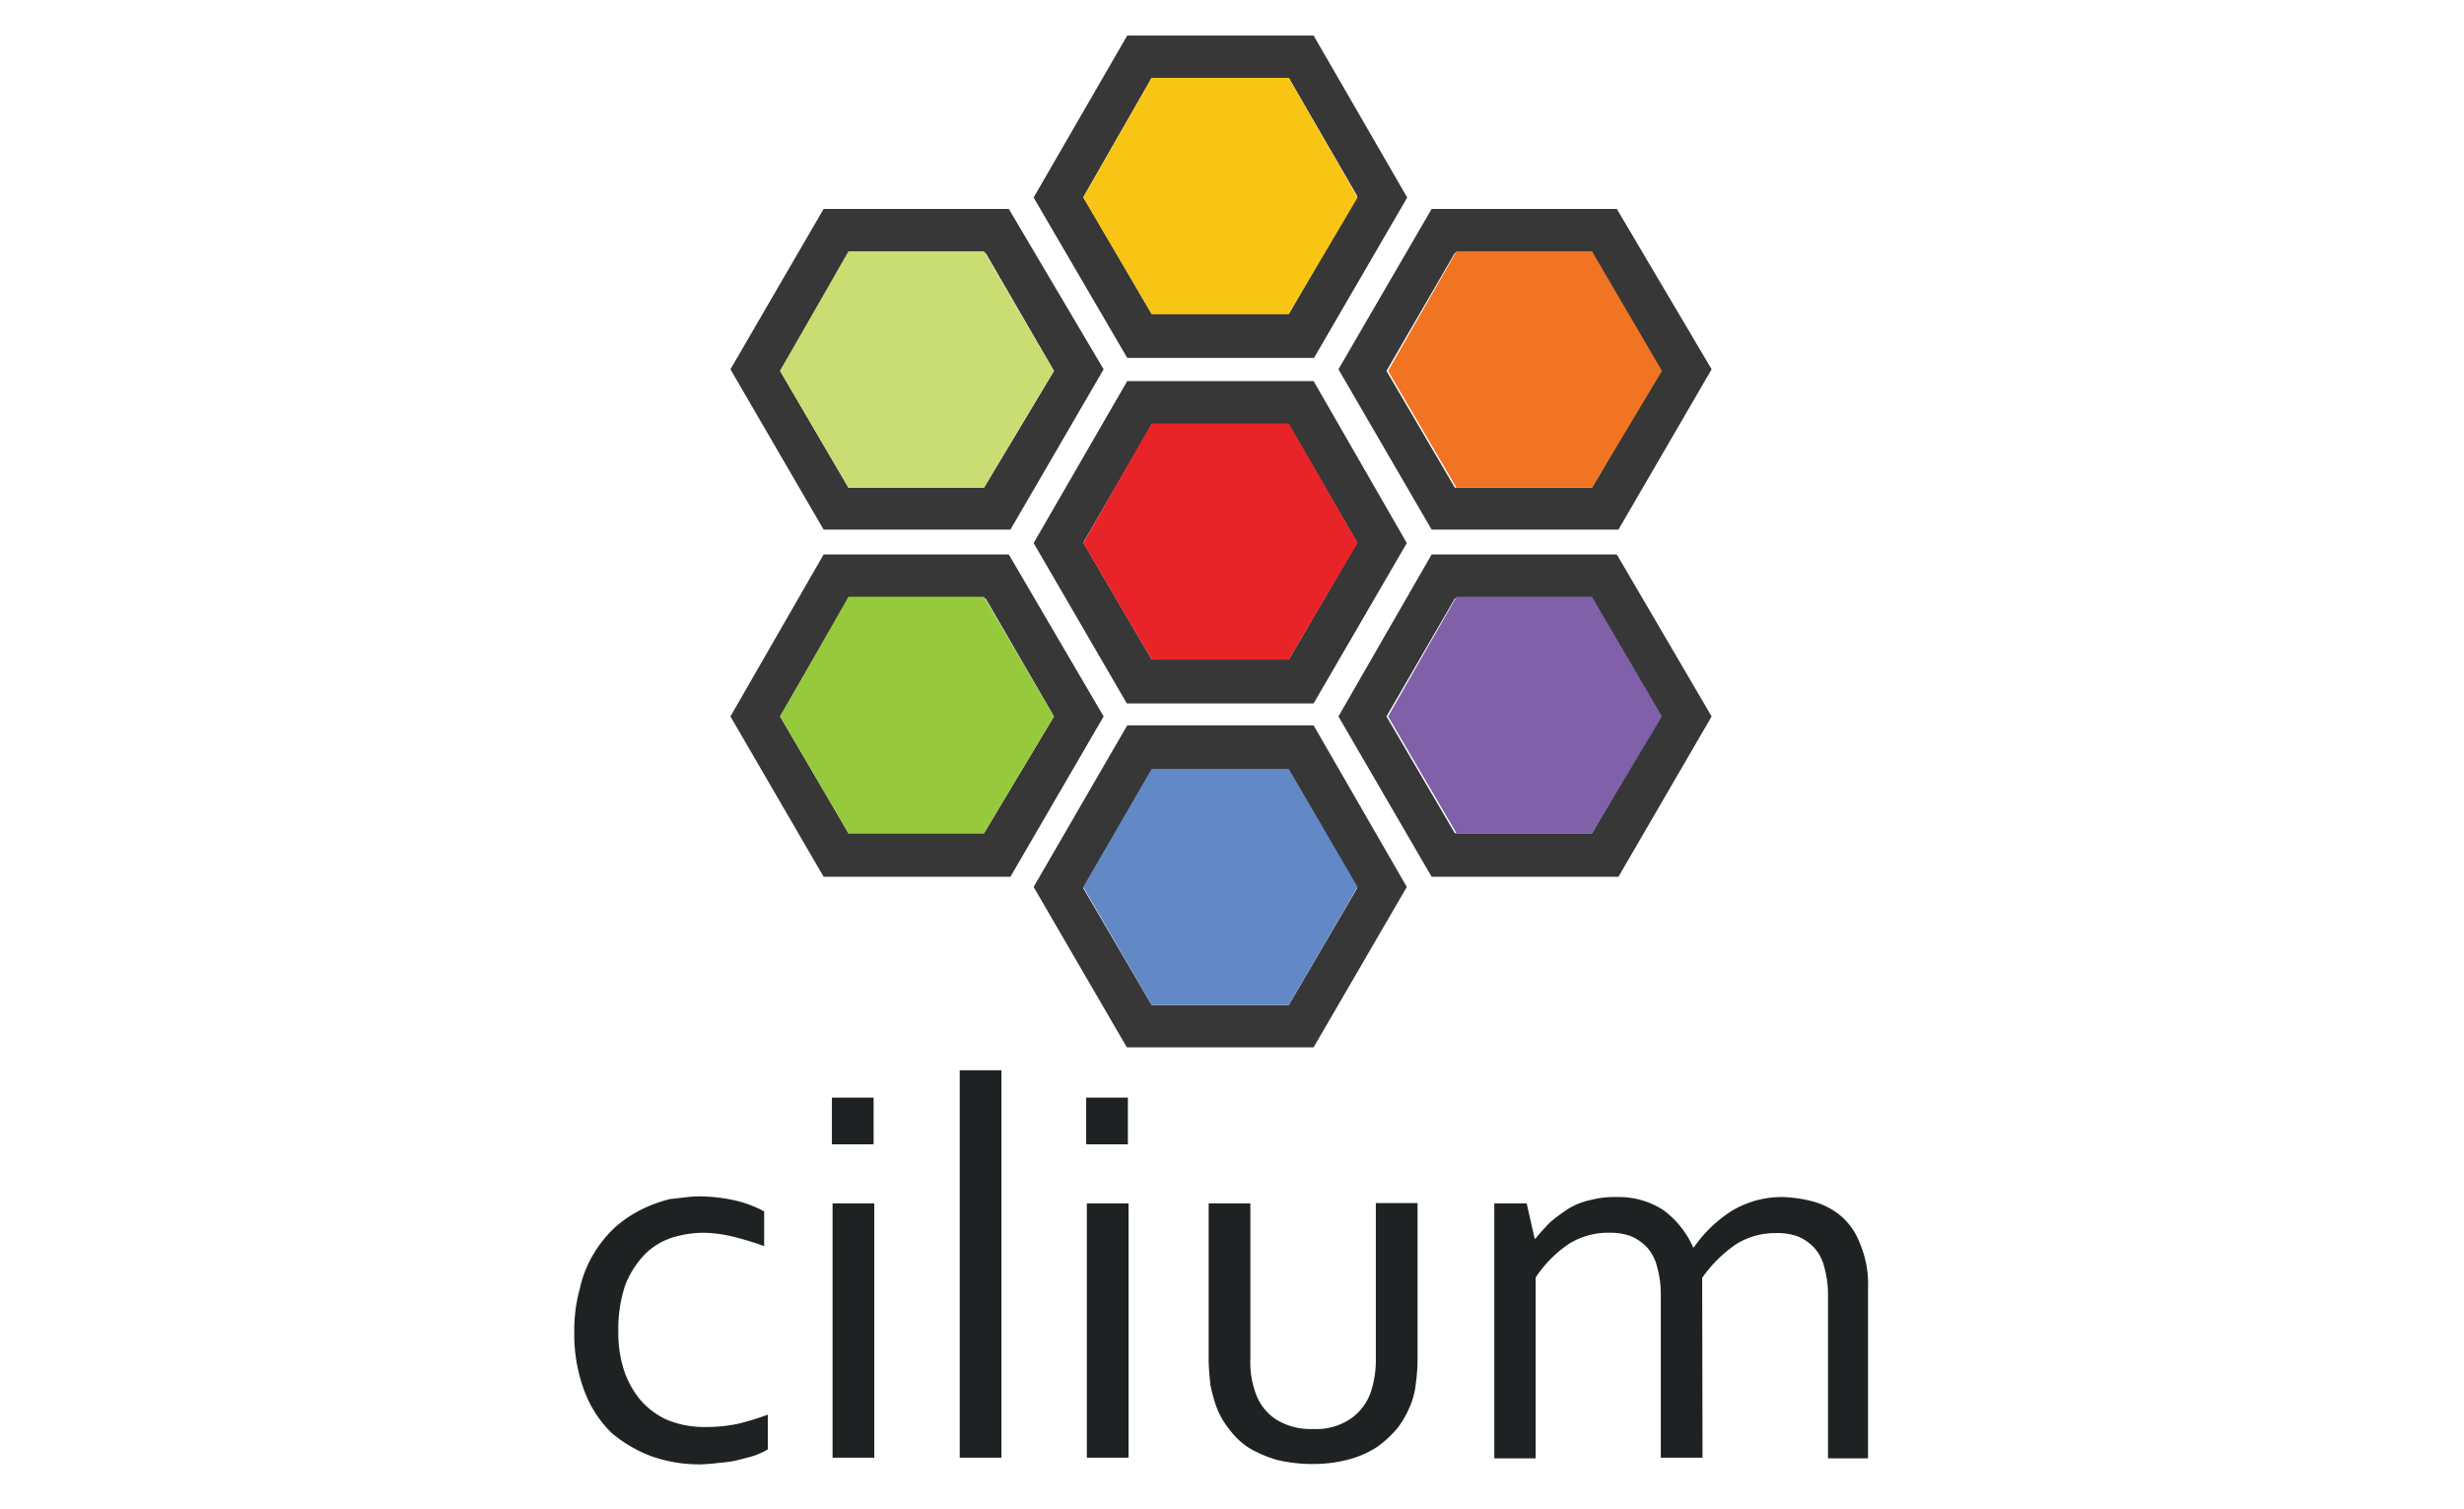 <?xml version="1.0" ?>
<svg xmlns="http://www.w3.org/2000/svg" data-name="Layer 1" viewBox="0 0 400 245">
	<defs>
		<style>.cls-1{fill:#373737}.cls-2{fill:#e82429}.cls-3{fill:#6289c6}.cls-4{fill:#f9c515}.cls-5{fill:#8061a9}.cls-6{fill:#f17423}.cls-7{fill:#97c93d}.cls-8{fill:#cadd72}.cls-9{fill:#1e2222}</style>
	</defs>
	<g id="g3503">
		<g id="g3505">
			<g id="g3507">
				<path id="path3509" class="cls-1" d="M213.25 61.863H182.99l-15.195 26.294 15.13 26.03h30.324l15.129-26.03zm-4.03 45.19h-22.265L175.856 88.09l11.1-19.16h22.264l11.099 19.16z"/>
				<path id="polygon3511" class="cls-2" d="M209.22 68.734h-22.265l-11.099 19.423 11.099 18.895h22.265l11.165-18.895-11.165-19.423z"/>
			</g>
			<g id="g3513">
				<path id="path3515" class="cls-1" d="M213.25 117.755H182.99l-15.195 26.228 15.13 26.03h30.324l15.129-26.03zm-4.03 45.388h-22.265l-11.099-18.962 11.1-19.159h22.264l11.099 19.16z"/>
				<path id="polygon3517" class="cls-3" d="M209.22 124.824h-22.265l-11.099 19.159 11.099 19.16h22.265l11.165-19.16-11.165-19.159z"/>
			</g>
			<g id="g3519">
				<path id="path3521" class="cls-1" d="M213.25 5.772H182.99l-15.195 26.295 15.195 26.03h30.325l15.129-26.03zm-4.03 45.19h-22.265L175.856 32l11.1-19.358h22.264l11.099 19.16z"/>
				<path id="polygon3523" class="cls-4" d="M209.22 12.643h-22.265l-11.099 19.424 11.099 18.895h22.265l11.165-18.895-11.165-19.424z"/>
			</g>
		</g>
		<g id="g3525">
			<g id="g3527">
				<path id="path3529" class="cls-1" d="M262.47 90.007h-30.061l-15.13 26.294 15.13 26.03h30.324l15.13-26.03zm-4.03 45.256h-22.265l-11.1-18.962 11.1-19.159h22.264l11.1 19.16z"/>
				<path id="polygon3531" class="cls-5" d="M258.439 96.878h-22l-11.099 19.423 11.099 18.962h22l11.363-18.962-11.363-19.423z"/>
			</g>
			<g id="g3533">
				<path id="path3535" class="cls-1" d="M262.47 33.917h-30.061l-15.13 26.03 15.13 26.03h30.324l15.13-26.03zm-4.03 45.255h-22.265l-11.1-18.961 11.1-19.16h22.264l11.1 19.16z"/>
				<path id="polygon3537" class="cls-6" d="M258.439 40.787h-22L225.34 60.211l11.099 18.961h22l11.363-18.961-11.363-19.424z"/>
			</g>
		</g>
		<g id="g3539">
			<g id="g3541">
				<path id="path3543" class="cls-1" d="M163.766 90.007h-30.06l-15.13 26.294 15.13 26.03h30.324l15.13-26.03zm-4.03 45.256h-22l-11.1-18.962 11.1-19.159H160l11.1 19.16z"/>
				<path id="polygon3545" class="cls-7" d="M159.736 96.878h-22l-11.1 19.423 11.1 18.962h22l11.363-18.962-11.363-19.423z"/>
			</g>
			<g id="g3547">
				<path id="path3549" class="cls-1" d="M163.766 33.917h-30.06l-15.13 26.03 15.13 26.03h30.324l15.13-26.03zm-4.03 45.255h-22l-11.1-18.961 11.1-19.16H160l11.1 19.16z"/>
				<path id="polygon3551" class="cls-8" d="M159.736 40.787h-22l-11.1 19.424 11.1 18.961h22l11.363-18.961-11.363-19.424z"/>
			</g>
		</g>
	</g>
	<g id="g3553">
		<g id="g3555">
			<path id="path3557" class="cls-9" d="M113.542 194.212a27.386 27.386 0 0 1 5.743.65 18.493 18.493 0 0 1 4.767 1.788v5.634a50.096 50.096 0 0 0-4.984-1.517 21.523 21.523 0 0 0-4.876-.65 17.664 17.664 0 0 0-4.983.759 11.138 11.138 0 0 0-4.497 2.708 15.198 15.198 0 0 0-3.196 4.984 22.375 22.375 0 0 0-1.137 7.692 19.378 19.378 0 0 0 .92 6.176 14.724 14.724 0 0 0 2.709 4.875 12.531 12.531 0 0 0 4.334 3.197 15.698 15.698 0 0 0 6.175 1.137 24.642 24.642 0 0 0 5.147-.487 43.679 43.679 0 0 0 4.984-1.517v5.634a12.443 12.443 0 0 1-1.896.92c-.759.272-1.68.488-2.709.76a16.048 16.048 0 0 1-3.088.487 31.786 31.786 0 0 1-3.196.27 23.17 23.17 0 0 1-7.963-1.3 21.54 21.54 0 0 1-6.555-3.846 18.7 18.7 0 0 1-4.334-6.663 26.015 26.015 0 0 1-1.68-9.48 25.492 25.492 0 0 1 .922-7.313 18.249 18.249 0 0 1 2.33-5.743 19.282 19.282 0 0 1 3.466-4.225 19.812 19.812 0 0 1 4.226-2.817 22.536 22.536 0 0 1 4.604-1.68c1.68-.162 3.196-.433 4.767-.433z"/>
			<path id="path3559" class="cls-9" d="M135.049 185.762v-7.585h6.771v7.585zm.108 50.867V195.35h6.771v41.28h-6.771z"/>
			<path id="path3561" class="cls-9" d="M155.797 236.63v-62.895h6.771v62.894z"/>
			<path id="path3563" class="cls-9" d="M176.328 185.762v-7.585h6.771v7.585zm.108 50.867V195.35h6.772v41.28h-6.772z"/>
			<path id="path3565" class="cls-9" d="M213.11 237.658a25.408 25.408 0 0 1-5.742-.65 20.043 20.043 0 0 1-4.496-1.896 12.006 12.006 0 0 1-3.305-3.088 12.82 12.82 0 0 1-2.166-3.846 24.59 24.59 0 0 1-.921-3.467c-.109-1.3-.271-2.546-.271-4.117V195.35h6.771v25.244a14.659 14.659 0 0 0 .921 5.742 8.289 8.289 0 0 0 3.305 4.117 10.515 10.515 0 0 0 5.905 1.517 9.925 9.925 0 0 0 6.175-1.679 8.712 8.712 0 0 0 3.305-4.496 16.33 16.33 0 0 0 .758-5.255v-25.244h6.772v25.352a27.322 27.322 0 0 1-.271 3.847 12.808 12.808 0 0 1-.759 3.304 16.581 16.581 0 0 1-2.167 3.955 17.998 17.998 0 0 1-3.304 3.087 15.628 15.628 0 0 1-4.605 2.059 22.576 22.576 0 0 1-5.905.758z"/>
			<path id="path3567" class="cls-9" d="M276.383 236.63h-6.771v-26.545a16.254 16.254 0 0 0-.65-4.605 7.042 7.042 0 0 0-1.68-3.088 7.626 7.626 0 0 0-2.708-1.787 9.944 9.944 0 0 0-3.467-.488 11.896 11.896 0 0 0-6.555 1.896 19.855 19.855 0 0 0-5.255 5.363v29.361h-6.717V195.35h5.255l1.3 5.742h.108a36.646 36.646 0 0 1 2.438-2.708 29.18 29.18 0 0 1 2.925-2.167 11.467 11.467 0 0 1 3.576-1.409 15.08 15.08 0 0 1 4.225-.487 13.289 13.289 0 0 1 7.692 2.167 15.122 15.122 0 0 1 4.768 6.013h.108a21.275 21.275 0 0 1 6.284-6.013 15.758 15.758 0 0 1 8.18-2.167 21.357 21.357 0 0 1 4.605.65 11.94 11.94 0 0 1 4.496 2.167 10.722 10.722 0 0 1 3.304 4.496 16.927 16.927 0 0 1 1.409 7.422v27.681h-6.5V210.14a16.254 16.254 0 0 0-.65-4.605 7.042 7.042 0 0 0-1.68-3.087 7.626 7.626 0 0 0-2.709-1.788 9.944 9.944 0 0 0-3.467-.488 11.896 11.896 0 0 0-6.555 1.896 21.877 21.877 0 0 0-5.363 5.363l.055 29.2z"/>
		</g>
	</g>
</svg>